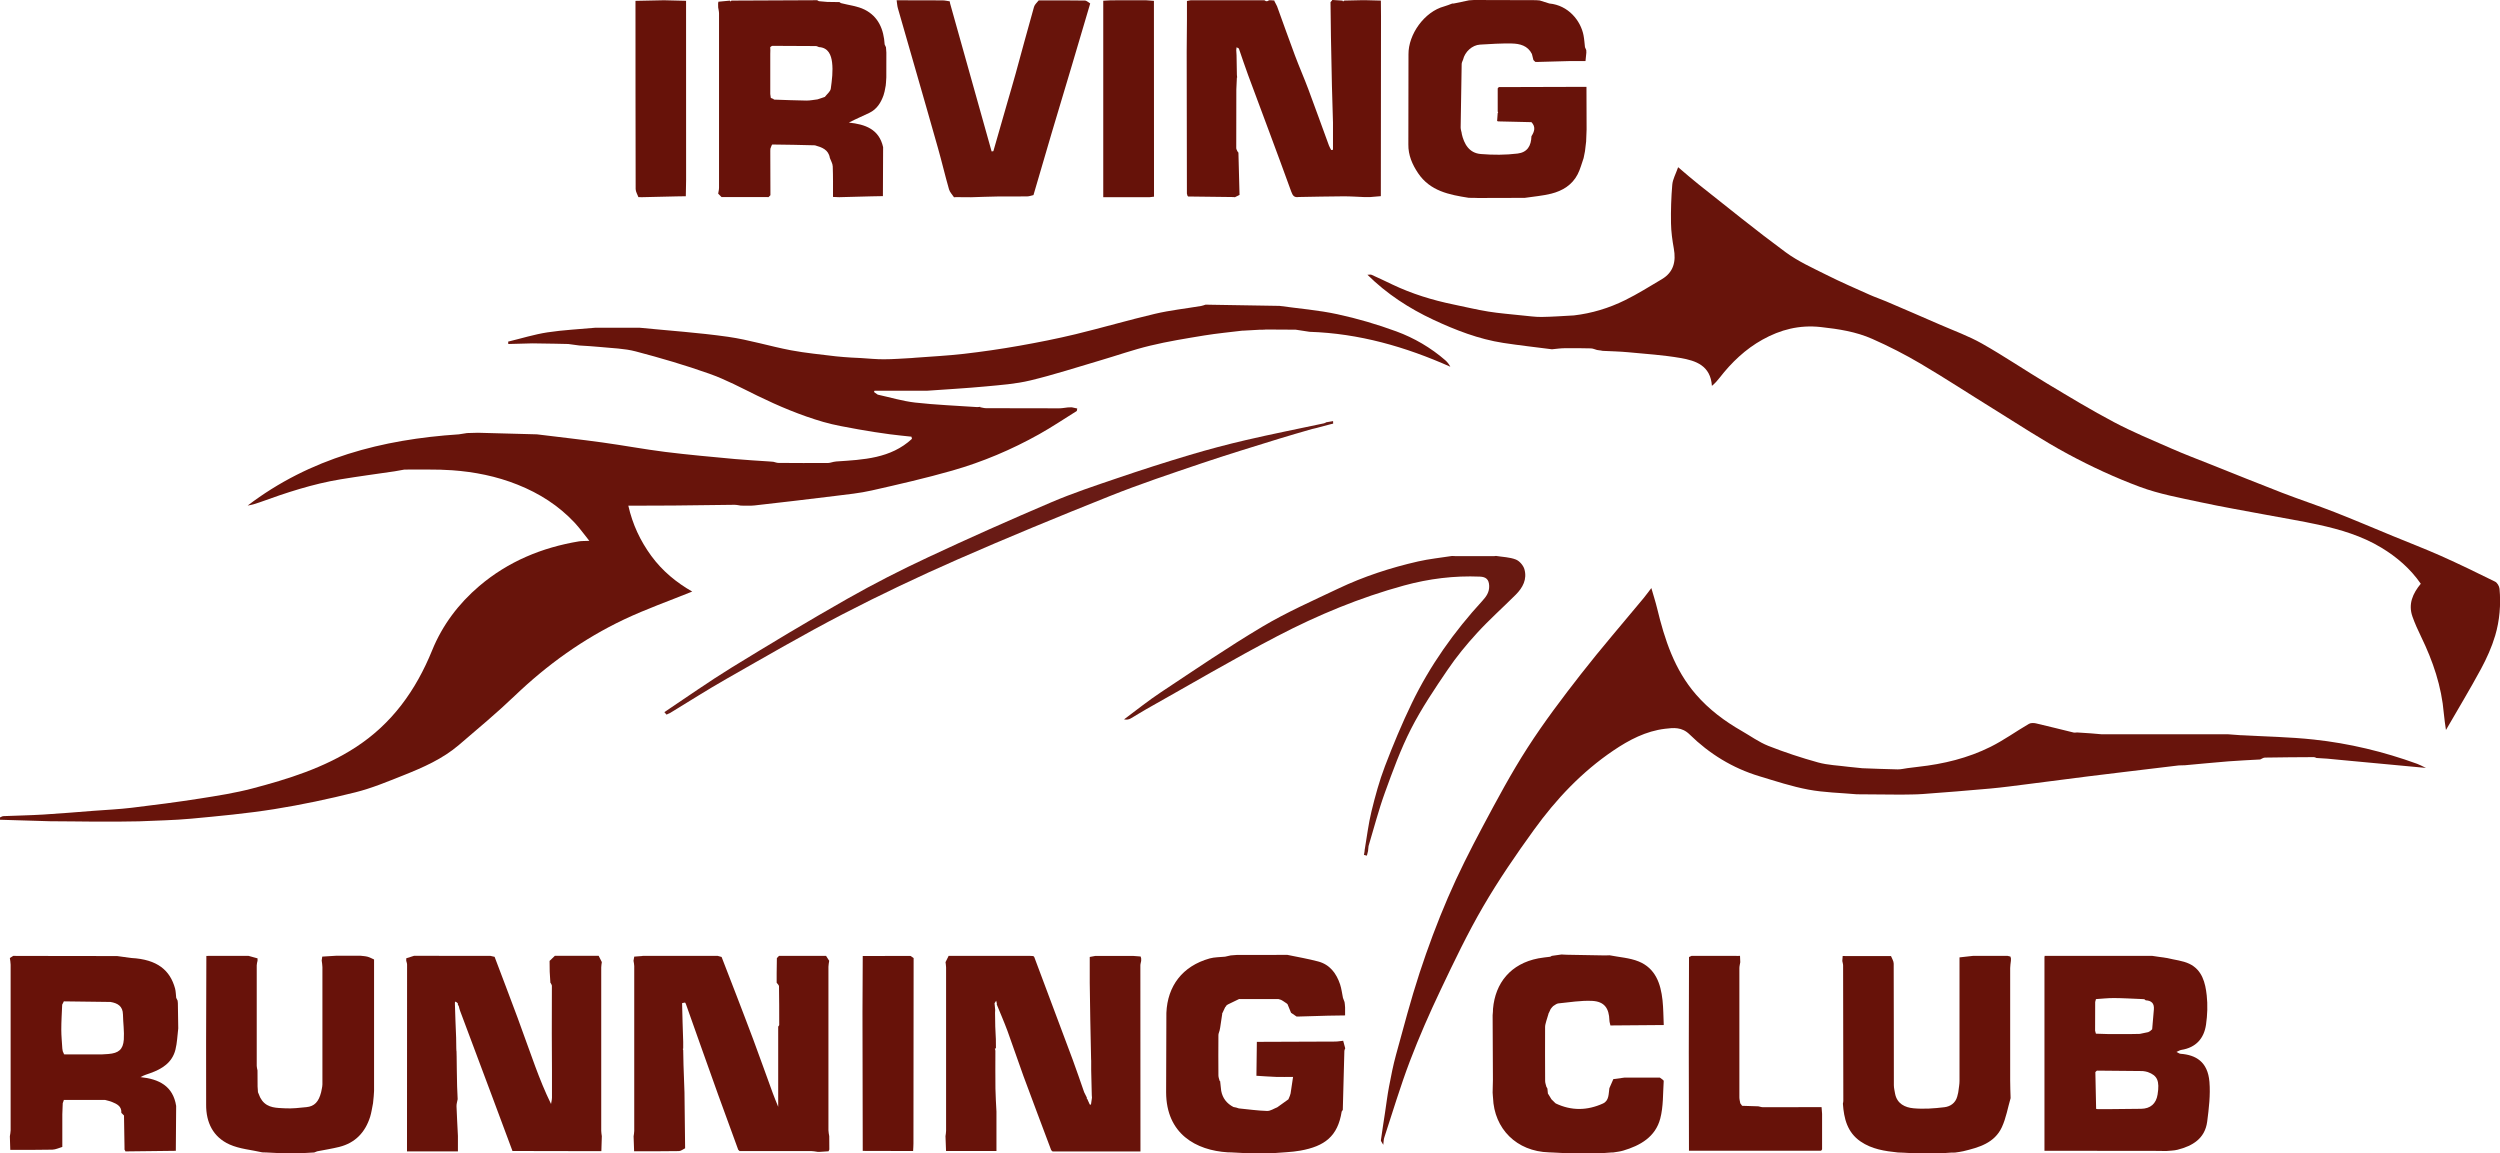<?xml version="1.0" encoding="UTF-8"?>
<svg id="Layer_1" data-name="Layer 1" xmlns="http://www.w3.org/2000/svg" viewBox="0 0 586.13 270.39">
  <defs>
    <style>
      .cls-1 {
        fill: #691b15;
      }

      .cls-2 {
        fill: #68130a;
      }

      .cls-3 {
        fill: #68120a;
      }

      .cls-4 {
        fill: #681209;
      }

      .cls-5 {
        fill: #681911;
      }

      .cls-6 {
        fill: #68140b;
      }

      .cls-7 {
        fill: #68140c;
      }

      .cls-8 {
        fill: #661209;
      }

      .cls-9 {
        fill: #671209;
      }
    </style>
  </defs>
  <g>
    <path class="cls-4" d="m279.25.07c5.73,0,11.46,0,17.18-.01.13.07.26.15.39.22.11,0,.23,0,.34-.01.12-.07.24-.14.36-.2.18,0,.36,0,.55,0,.24.02.49.04.73.05,0,0-.04.08-.04.08.22.42.43.85.65,1.27,1.4,3.85,2.76,7.71,4.2,11.55.99,2.65,2.14,5.25,3.13,7.9,1.64,4.38,3.21,8.79,4.83,13.19.14.37.35.71.53,1.06.14-.02.28-.03.42-.05v-6.37c-.08-2.9-.17-5.8-.25-8.71-.08-3.82-.15-7.63-.23-11.45-.03-2.69-.06-5.38-.1-8.08.09-.1.18-.2.27-.3.08-.05.13-.12.12-.22.81.05,1.61.11,2.42.16.04.07.09.14.13.21.08-.07.17-.14.25-.22,1.46-.03,2.92-.07,4.39-.1.15,0,.3,0,.45,0,1.26.03,2.52.07,3.78.1.01,1.22.03,2.45.03,3.67-.01,14.06-.03,28.12-.04,42.18-.86.07-1.72.15-2.58.22-.39,0-.79,0-1.18,0-1.68-.06-3.36-.19-5.04-.18-3.49.02-6.98.1-10.47.16-.99.15-1.37-.25-1.73-1.25-3.31-9.14-6.74-18.23-10.12-27.34-.76-2.06-1.45-4.15-2.17-6.23-.18-.1-.36-.2-.53-.29-.03.22-.05.43-.08.65.02.41.05.81.07,1.22.03,1.53.05,3.07.08,4.6.02.21.04.41.06.62l-.08.06s.01.1.01.1c-.04.88-.08,1.76-.12,2.64-.01,4.59-.02,9.18-.02,13.76,0,.24.17.49.26.73.08.11.17.22.25.33.09,3.3.18,6.61.26,9.91-.36.18-.72.36-1.09.54-.11-.01-.23-.03-.34-.04-3.54-.04-7.08-.09-10.63-.13-.07-.06-.12-.13-.16-.22-.04-.16-.08-.31-.12-.47-.02-11.07-.04-22.14-.05-33.21,0-2.5.04-5,.06-7.5,0-.11,0-.22,0-.33,0-.64,0-1.28,0-1.92,0-.53,0-1.07,0-1.6,0-.2,0-.39,0-.59.32-.06.64-.12.95-.18Z"/>
    <path class="cls-3" d="m168.38,1.77c0-.3-.01-.6-.02-.91.02-.15.04-.31.07-.46.9-.08,1.79-.17,2.69-.25.04.07.09.14.13.21.08-.07.17-.14.25-.22,6.69-.03,13.39-.06,20.08-.09.14.08.27.15.41.23.66.06,1.32.12,1.98.17.94.01,1.89.03,2.83.04,0,0,0,0,0,0,.12.08.24.16.36.24,1.86.49,3.86.68,5.54,1.52,3.26,1.63,4.5,4.66,4.71,8.17l.31.66c.03.42.06.84.09,1.26,0,1.94,0,3.88-.01,5.82-.03.42-.05.84-.08,1.26-.02.21-.04.43-.06.64-.05.28-.1.56-.16.84-.03.15-.06.3-.09.46,0,0,0,.03,0,.03-.09.31-.17.63-.26.94-.62,1.75-1.57,3.27-3.29,4.11-1.56.76-3.16,1.42-4.84,2.3,3.82.4,7.08,1.52,8.03,5.76-.02,3.83-.03,7.65-.05,11.48-.9.02-1.8.02-2.69.05-2.52.06-5.04.13-7.56.2-.48-.02-.97-.04-1.45-.06,0-2.39.03-4.78-.06-7.16-.02-.66-.43-1.3-.67-1.96-.32-1.99-1.88-2.52-3.5-2.98-3.33-.08-6.66-.17-9.99-.19-.15,0-.3.64-.46.98,0,.18-.01.36-.02.54,0,3.46.02,6.92.03,10.37-.15.15-.3.3-.45.45-.14,0-.29-.01-.43-.02-1.14,0-2.29,0-3.43,0-1.74,0-3.49,0-5.23,0-.29,0-.57,0-.86,0-.35,0-.71,0-1.06,0l-.79-.8c.07-.46.2-.93.2-1.39.01-13.62.01-27.25,0-40.87,0-.46-.13-.93-.2-1.39Zm13.03,21.47l-.03.11c2.56.08,5.12.2,7.68.23.87.01,1.73-.18,2.6-.28.31-.1.61-.2.92-.3.27-.09.54-.18.81-.28.48-.64,1.29-1.24,1.39-1.94.28-2.03.55-4.14.3-6.16-.2-1.63-.82-3.45-3.08-3.58-.24-.08-.49-.24-.73-.24-3.39-.03-6.78-.05-10.18-.05-.17,0-.34.2-.51.31.01.24.02.49.03.73,0,.27-.01.54-.02.82,0,.16,0,.31,0,.47,0,.17,0,.33,0,.5,0,2.82,0,5.65,0,8.47.04.3.09.6.13.91.22.09.45.18.67.27Z"/>
    <path class="cls-2" d="m342.69,31.3c.56,2.48,1.76,4.59,4.49,4.81,2.86.24,5.79.24,8.63-.11,2.27-.28,3.18-1.8,3.24-4.06.71-1.1,1.05-2.2,0-3.3-2.6-.06-5.19-.12-7.79-.18-.07-.06-.14-.08-.23-.05h-.03c.05-.64.09-1.28.14-1.92.04-.03.11-.08.11-.1-.02-.09-.07-.17-.11-.25,0-.2,0-.4,0-.61,0-.12,0-.24,0-.36v-4.45c.08-.1.17-.2.26-.3,6.84-.02,13.67-.04,20.51-.06h.04c0,3.33.02,6.67.03,10-.04.94-.07,1.89-.11,2.83-.09.76-.18,1.52-.27,2.27h0c-.11.54-.21,1.07-.32,1.6-.45,1.27-.78,2.6-1.39,3.79-1.29,2.52-3.57,3.9-6.21,4.56-2.02.5-4.13.67-6.2.98-3.66,0-7.31.02-10.97.03-.19,0-.38-.01-.57-.02-.12,0-.25,0-.37-.01-.2,0-.4,0-.6,0-.22,0-.45-.02-.67-.02-4.53-.71-9-1.57-11.82-5.76-1.37-2.03-2.33-4.23-2.29-6.75,0-7.04.02-14.09.03-21.13-.04-4.69,3.74-9.99,8.37-11.23.64-.17,1.25-.44,1.88-.67.11,0,.21,0,.32,0,.19-.04.37-.07.56-.11,1.02-.21,2.03-.43,3.05-.64.39-.03.78-.05,1.17-.08,4.85.01,9.7.02,14.55.04.29.02.58.04.87.07.75.24,1.51.47,2.26.71,4.46.42,7.35,4.04,8.01,7.46.18.92.23,1.86.34,2.79.1.22.2.45.3.67,0,.21.01.41.02.62-.06.61-.12,1.23-.2,1.95-1.21,0-2.33-.02-3.44,0-2.44.05-4.88.13-7.32.2-.19,0-.39.01-.58.02-.14,0-.29-.01-.43-.02-.15-.14-.29-.29-.44-.43-.12-.47-.23-.95-.35-1.42-.98-1.97-2.83-2.42-4.74-2.46-2.47-.05-4.95.11-7.43.26-1.84.11-3.55,1.69-3.97,3.52-.12.34-.33.69-.33,1.03-.1,4.96-.18,9.92-.24,14.88,0,.47.18.93.27,1.4Z"/>
    <path class="cls-6" d="m227.53,46.23c-.71,0-1.43,0-2.14,0-.14,0-.29,0-.43-.01-.29,0-.57,0-.86,0-.14,0-.28.02-.43.03-.4-.62-.98-1.18-1.17-1.86-.92-3.21-1.68-6.46-2.59-9.67-1.72-6.12-3.49-12.22-5.24-18.33-1.39-4.83-2.79-9.66-4.17-14.5-.15-.53-.17-1.1-.28-1.82.76,0,1.33,0,1.91,0,.15,0,.3,0,.44,0,2.8,0,5.6,0,8.4.02.57,0,1.13.15,1.69.22.04.19.07.37.11.56,3.24,11.55,6.48,23.09,9.72,34.64.14-.02.27-.05.41-.07,1.1-3.83,2.2-7.66,3.3-11.49.64-2.22,1.3-4.43,1.91-6.65,1.44-5.23,2.84-10.47,4.32-15.69.16-.57.72-1.02,1.1-1.52.14,0,.29,0,.43,0,3.46,0,6.93-.02,10.39.04.42,0,.83.44,1.25.68-.06.22-.13.44-.19.66-1.36,4.6-2.71,9.2-4.08,13.79-1.56,5.24-3.14,10.47-4.7,15.71-1.46,4.92-2.89,9.84-4.33,14.77-.5.11-.99.3-1.49.31-2.33.03-4.67,0-7,.02-2.11.03-4.21.12-6.32.18Z"/>
    <path class="cls-8" d="m268.67.06c.62.05,1.25.09,1.87.14,0,15.28.01,30.57.02,45.85v.06c-.33.04-.68.08-1.03.12-.29,0-.58,0-.86,0-3.27,0-6.55,0-10.01,0V.19s0-.02,0-.02c.56-.03,1.11-.06,1.67-.09.81,0,1.63-.01,2.44-.02.27,0,.53,0,.8,0,1.55,0,3.11,0,4.66,0,.15,0,.3,0,.44,0Z"/>
    <path class="cls-9" d="m149.01.2c2.22-.05,4.44-.1,6.66-.14,1.74.04,3.48.09,5.21.13l-.03.03c0,13.98.01,27.96.01,41.95,0,1.28-.05,2.56-.07,3.84-.68.01-1.37.02-2.05.03-2.72.06-5.45.13-8.17.19-.3,0-.59,0-.89-.01-.23-.63-.64-1.26-.65-1.89-.04-14.71-.03-29.42-.04-44.12Z"/>
  </g>
  <g>
    <path class="cls-2" d="m150.64,224.1c5.01,0,10.02,0,15.03,0,.12,0,.25,0,.37,0,.73,0,1.47,0,2.2,0,.31.09.62.17.94.26,1.17,3.02,2.34,6.03,3.5,9.05,1.31,3.43,2.64,6.85,3.92,10.29,1.56,4.2,3.06,8.43,4.6,12.64.37,1.01.79,2.01,1.25,3.15,0-6.36,0-12.58,0-18.8.08-.13.24-.26.24-.39,0-3.02,0-6.05-.05-9.07,0-.28-.36-.55-.55-.83,0-.73,0-1.47,0-2.2.02-1.19.04-2.39.05-3.58.17-.17.34-.35.51-.52.98,0,1.96,0,2.94,0,2.01,0,4.02,0,6.04,0,.68,0,1.36,0,2.04,0,.25.39.5.77.74,1.16-.06.47-.18.93-.18,1.4,0,12.77,0,25.54,0,38.32,0,.47.12.93.19,1.4,0,1.04.01,2.09.02,3.13-.06.13-.12.26-.18.39,0,0-.02.02-.02.02-.66.04-1.32.08-1.99.13-.19,0-.38,0-.56,0-.52-.07-1.03-.19-1.55-.19-5.58-.01-11.16,0-16.74,0,0,0-.01,0-.01,0-.1-.1-.21-.2-.31-.3-1.58-4.32-3.17-8.64-4.73-12.97-1.44-3.99-2.85-7.98-4.27-11.98-1.07-3.01-2.14-6.02-3.2-9.03-.04-.11-.09-.22-.13-.34-.07-.05-.11-.12-.12-.2-.25.06-.71.12-.71.17.06,3.01.16,6.03.26,9.04,0,.53,0,1.05,0,1.58-.04.03-.11.08-.1.1.02.08.07.16.1.24.02,1.17.05,2.33.07,3.5.08,2.15.16,4.3.23,6.45.05,4.36.1,8.73.15,13.09-.49.23-.97.66-1.46.66-3.5.06-7,.04-10.5.04-.04-1.17-.08-2.33-.12-3.5.05-.42.15-.84.15-1.25,0-12.89,0-25.78,0-38.67,0-.41-.11-.82-.17-1.24.06-.32.11-.65.17-.97.65-.05,1.29-.1,1.94-.15Z"/>
    <path class="cls-2" d="m107.03,246.44c0,.42.02.85.03,1.27.01,1.09.03,2.18.04,3.27.02,1.24.05,2.48.07,3.72.04,1,.09,2,.13,3-.1.56-.29,1.12-.27,1.67.08,2.31.22,4.62.33,6.93v3.64h-11.94v-.04c0-14.58.02-29.16.02-43.74,0-.3-.13-.61-.2-.91,0-.19,0-.38.01-.58.61-.19,1.21-.39,1.82-.58.21,0,.41,0,.62,0,.12,0,.24,0,.35,0,5.66,0,11.31.01,16.97.02.32.07.64.15.95.22,1.8,4.75,3.61,9.5,5.38,14.26,1.41,3.79,2.72,7.61,4.13,11.39,1.1,2.96,2.27,5.89,3.72,8.85.08-.5.22-1,.22-1.5.02-2.13,0-4.26,0-6.39-.01-2.87-.03-5.74-.04-8.61.01-3.73.03-7.47.02-11.2,0-.23-.2-.46-.31-.7l-.04.02c-.05-.88-.11-1.75-.16-2.63-.01-.84-.02-1.69-.03-2.53.41-.4.83-.8,1.24-1.2,3.3,0,6.6,0,9.9,0,.12,0,.25,0,.37,0,.25.49.49.98.74,1.47-.05.42-.14.84-.14,1.26,0,12.77,0,25.53,0,38.3,0,.42.09.84.14,1.26-.04,1.17-.08,2.34-.11,3.51-6.95-.01-13.89-.03-20.84-.04-1.67-4.48-3.33-8.96-5.01-13.44-2.42-6.48-4.86-12.96-7.28-19.44-.13-.34-.2-.7-.29-1.05-.07-.13-.15-.26-.22-.39,0-.11-.01-.22-.02-.32-.59-.5-.69-.5-.68.05.06,2.67.19,5.34.29,8.02.01.85.03,1.7.04,2.54.01.21.02.41.03.62Z"/>
    <path class="cls-2" d="m233.32,236.82c-.01.22-.02.43-.03.65.02,1.07.04,2.14.05,3.21.04.85.08,1.69.12,2.54,0,.13.02.25.02.38l.02,2.25-.07-.08-.1.04s-.11.07-.1.09c.03.08.07.15.11.22.01.1.02.2.03.3,0,2.93-.03,5.86.01,8.79.02,1.8.16,3.6.24,5.4v9.25h-11.82c-.04-1.16-.08-2.32-.13-3.48.05-.42.14-.84.14-1.26,0-12.76,0-25.53,0-38.29,0-.42-.09-.84-.13-1.26.24-.49.48-.98.73-1.47.12,0,.25,0,.37,0,5.75,0,11.51,0,17.26,0,.12,0,.25,0,.37,0,.2,0,.39,0,.59,0,.12,0,.25,0,.37,0,.3.02.59.03.89.05.07.07.15.15.22.22,3,8.02,6.02,16.03,9.01,24.06.94,2.53,1.79,5.09,2.69,7.64.21.43.42.85.64,1.28,0,0,0,.01,0,.01-.02.05-.06.11-.04.14.04.08.11.15.17.23.05.11.1.22.14.33l.4.88c.09.04.19.05.29.03.08-.54.15-1.08.23-1.62-.01-.19-.03-.37-.04-.56-.05-1.96-.09-3.92-.14-5.87,0-.73,0-1.47,0-2.2,0-.12-.01-.24-.02-.35-.06-3.09-.13-6.18-.19-9.26-.04-2.9-.09-5.8-.13-8.69,0-2.02,0-4.04,0-6.06.43-.08.86-.16,1.29-.24.41,0,.83,0,1.24,0,.12,0,.25,0,.37,0,2.12,0,4.24,0,6.36,0,.12,0,.25,0,.37,0,.2,0,.4,0,.6,0,.56.04,1.12.08,1.68.13,0,0,.03.03.03.03.04.14.08.29.12.43,0,.19,0,.38,0,.57-.06.36-.19.72-.19,1.08,0,14.52.01,29.05.02,43.57,0,0,0,.03,0,.03-6.86,0-13.72,0-20.59,0,0,0-.04-.02-.04-.02-.1-.1-.2-.19-.3-.29-2.17-5.8-4.37-11.58-6.51-17.39-1.28-3.49-2.44-7.02-3.72-10.51-.78-2.11-1.68-4.17-2.53-6.25.02-.08.03-.17.02-.25-.05-.21-.11-.42-.16-.63-.13.2-.25.39-.38.59.05.55.1,1.09.16,1.64Z"/>
    <path class="cls-2" d="m508.16,224.63c1.72.43,3.57.59,5.13,1.33,3.01,1.44,3.76,4.45,4.08,7.4.25,2.25.16,4.6-.16,6.85-.47,3.26-2.37,5.4-5.78,5.94-.34.05-.66.27-1.15.48.41.19.67.41.94.43,3.57.26,6.4,1.84,6.79,6.6.25,3.07-.13,6.23-.53,9.31-.52,3.96-3.42,5.7-6.96,6.59-.87.22-1.79.21-2.69.3-.64-.01-1.28-.03-1.91-.03-8.86-.01-17.73-.02-26.59-.03,0-15.15,0-30.29,0-45.44.05-.08.06-.16.03-.25,8.42,0,16.85,0,25.27,0,1.19.17,2.38.35,3.56.52Zm-16.76,9.61c-.06.23-.12.45-.18.68,0,2.25-.01,4.49-.02,6.74l.19.69,2.9.09c1.75,0,3.49,0,5.24,0,.72-.01,1.43-.03,2.15-.04.66-.14,1.31-.27,1.97-.41.15-.08.29-.16.44-.24.16-.14.32-.29.49-.43.13-1.55.26-3.11.4-4.66.12-1.39-.55-2.07-1.91-2.13-.11-.09-.23-.17-.34-.26-.21-.01-.43-.03-.64-.04-2.15-.08-4.29-.22-6.44-.23-1.4-.01-2.79.15-4.19.24l-.05.03Zm.06,25.74c.11.02.23.04.34.06h1.25c.43,0,.87,0,1.3,0,2.55-.03,5.1-.05,7.65-.08,2.17-.03,3.51-1.2,3.85-3.34.51-3.21-.04-4.46-2.31-5.28-.19-.05-.37-.09-.56-.14-.2-.03-.4-.06-.61-.09-3.56-.04-7.13-.08-10.69-.1-.14,0-.28.23-.42.35.06,2.88.12,5.76.18,8.64Z"/>
    <path class="cls-4" d="m28.45,260.9c.09-1.54-1.04-2.07-2.18-2.54-.52-.22-1.09-.32-1.64-.48-3.23,0-6.46,0-9.68,0,0,0,0,.09,0,.09-.08.23-.16.45-.24.68l-.1,2.59c0,1.7,0,3.4,0,5.1,0,.85,0,1.7,0,2.56-.78.22-1.55.62-2.33.64-3.29.08-6.58.04-9.87.05-.03-1.06-.06-2.13-.1-3.19.06-.46.18-.93.18-1.39.01-12.95.01-25.89,0-38.84,0-.52-.12-1.05-.18-1.57.26-.16.52-.33.79-.49.87,0,1.74,0,2.61.01,7.26,0,14.51.02,21.76.03,1.1.15,2.19.3,3.29.45,6.2.33,9.12,2.93,10.28,7.14.19.7.18,1.47.27,2.2.11.22.22.44.33.66.02.2.04.39.06.59.03,1.97.06,3.94.09,5.91-.21,1.67-.25,3.38-.66,5-.76,3.02-3.11,4.51-5.87,5.49-.74.26-1.49.48-2.33.94,4.33.45,7.63,2.07,8.37,6.76-.03,3.51-.05,7.02-.08,10.52-3.95.05-7.9.09-11.85.14,0,0,.03-.06.03-.06-.07-.12-.14-.24-.21-.36v-.6c-.04-2.47-.08-4.94-.12-7.4-.21-.2-.41-.41-.62-.61Zm-13.49-13.72c.12,0,.24.02.36.02.42,0,.83,0,1.25,0h.99c1.06,0,2.12,0,3.18,0,.65,0,1.3,0,1.95,0,.31,0,.62,0,.93,0,.12,0,.24,0,.36,0,.48-.03.96-.06,1.44-.09,2.37-.19,3.45-1.04,3.61-3.39.13-1.94-.17-3.9-.2-5.86-.03-1.97-1.25-2.67-2.93-2.95-3.65-.05-7.3-.09-10.95-.14,0,0-.02.09-.02.09-.12.23-.23.45-.35.68-.08,1.96-.21,3.91-.21,5.87,0,1.47.16,2.94.24,4.41.03.21.07.42.1.64.09.21.18.43.28.64l-.02.09Z"/>
    <path class="cls-2" d="m301.41,235.1c-.11-.08-.22-.16-.33-.24-.14-.09-.27-.17-.41-.26h0c-.11-.06-.22-.12-.32-.18l-.59-.18c-3.03,0-6.06,0-9.08-.01l-.13-.02-.12.05c-.87.42-1.74.84-2.6,1.26-.09.07-.18.15-.26.22,0,0-.11,0-.11,0l.04.1c-.09.11-.18.22-.27.33-.2.43-.41.86-.61,1.3-.08.07-.1.15-.07.25-.16,1.09-.32,2.19-.49,3.28-.04.21-.09.42-.13.63-.09.34-.26.68-.27,1.03-.02,3.17-.03,6.33,0,9.5,0,.44.2.89.31,1.33l.09-.04.25,2.29c.33,1.74,1.31,2.99,2.87,3.8.21.04.43.09.64.13.21.07.42.14.63.2,2.21.22,4.42.53,6.63.6.79.02,1.59-.56,2.38-.86.87-.62,1.74-1.25,2.61-1.87.11-.26.22-.53.33-.79.06-.19.12-.39.18-.58.18-1.22.36-2.43.58-3.88-1.51,0-2.71.03-3.91,0-1.56-.06-3.12-.17-4.68-.27.03-2.65.07-5.3.1-7.95,6.12-.02,12.24-.04,18.36-.07.63,0,1.25-.13,1.88-.19.16.59.32,1.18.48,1.77-.07.19-.19.39-.2.59-.13,4.62-.25,9.24-.37,13.86h0c-.09.13-.17.25-.26.38-.92,5.83-4,8.13-9.7,9.16-2.07.37-4.21.4-6.32.59-2.29,0-4.59-.01-6.88-.02-1.04-.05-2.09-.11-3.13-.16-.21,0-.43,0-.64-.01-7.5-.45-14.46-4.34-14.49-14.07.02-6.21.04-12.42.06-18.63.26-6.27,3.73-10.96,10.15-12.76,1.15-.32,2.4-.28,3.61-.41.44-.1.88-.2,1.33-.3.49-.04.97-.08,1.46-.11,3.95,0,7.89,0,11.84-.01,2.4.5,4.82.91,7.19,1.54,2.74.72,4.27,2.78,5.14,5.35.34,1.02.46,2.12.68,3.18.12.33.25.65.37.98.02.17.05.34.07.51.02.26.04.52.06.77,0,.62,0,1.24,0,1.86-1.33.02-2.66.03-3.99.06-2.27.06-4.55.14-6.82.2-.19,0-.38,0-.57,0-.43-.29-.86-.59-1.29-.88-.28-.67-.55-1.35-.83-2.02-.13-.11-.26-.22-.4-.33Z"/>
    <path class="cls-3" d="m87.7,224.99c0,10.25,0,20.5,0,30.75,0,.12-.01.24-.02.35-.02.31-.04.62-.06.93-.05.54-.11,1.08-.16,1.62-.22,1.07-.36,2.17-.68,3.2-1.15,3.63-3.48,6.12-7.25,7.06-1.7.42-3.44.69-5.17,1.03-.23.09-.46.18-.69.27-.82.05-1.65.09-2.47.14-1.99,0-3.98,0-5.97,0-.93-.05-1.86-.1-2.79-.14-.32,0-.64-.02-.96-.03-2.57-.59-5.31-.79-7.67-1.85-3.85-1.74-5.52-5.15-5.48-9.37,0-4.79-.02-9.58-.01-14.37.01-6.82.04-13.64.06-20.46.4,0,.8-.01,1.2-.02.12,0,.25,0,.37,0,2.77,0,5.53,0,8.3,0,.71.2,1.42.39,2.13.59,0,.19,0,.37,0,.56-.07.36-.19.71-.19,1.07-.01,7.86-.01,15.72,0,23.58,0,.36.12.72.18,1.07,0,1.26.01,2.52.02,3.77.03.44.06.89.09,1.33.14.33.28.66.41.99.04.1.09.2.13.29.14.22.28.45.42.67,1.39,1.82,3.48,1.72,5.42,1.83,1.66.09,3.34-.11,5.01-.28,1.86-.19,2.85-1.26,3.42-3.5.1-.61.29-1.22.3-1.84.02-9.16.01-18.31,0-27.47,0-.52-.11-1.04-.17-1.57.04-.3.09-.61.13-.91,1.08-.07,2.16-.14,3.24-.2,1.59,0,3.19,0,4.78,0,.12,0,.24,0,.36,0,.2,0,.41,0,.61,0,.56.07,1.14.09,1.68.24.51.14.98.42,1.47.63Z"/>
    <path class="cls-9" d="m459.11,256.1c.02-.11.03-.21.05-.32.09-.78.25-1.56.25-2.34.02-9.06,0-18.13,0-27.19,0-.62,0-1.23,0-1.79,1.24-.14,2.24-.25,3.23-.36,2.01,0,4.02,0,6.04,0,.66,0,1.32,0,1.98,0,.23.06.46.11.69.17.04.15.08.3.12.44,0,.18,0,.36-.01.54-.06.57-.17,1.15-.17,1.72-.01,8.78-.01,17.56,0,26.35,0,1.38.06,2.76.1,4.14-.66,2.27-1.06,4.66-2.04,6.79-1.73,3.75-5.39,4.77-9.04,5.65-.61.15-1.24.21-1.86.31-.11,0-.23.01-.34.02-.11,0-.22,0-.33,0-.09,0-.18,0-.28,0-.84.06-1.67.11-2.51.17-1.88,0-3.76.01-5.64.02-1.03-.06-2.07-.11-3.1-.17-.43-.02-.86-.03-1.29-.05-3.08-.32-6.11-.77-8.75-2.58-3.13-2.15-3.9-5.39-4.14-8.87.04-.21.1-.42.1-.62-.01-10.59-.02-21.17-.05-31.76,0-.36-.13-.71-.19-1.07.03-.39.06-.78.09-1.17.24,0,.49.01.73.02.13,0,.25,0,.38,0,3.41,0,6.81,0,10.22,0,.22.59.63,1.18.63,1.77.04,9.51.02,19.01.04,28.52,0,.67.19,1.34.29,2,.47,2.35,2.34,3.22,4.31,3.4,2.39.22,4.85.04,7.25-.25,1.35-.16,2.58-.95,3-2.48.08-.32.16-.65.24-.97Z"/>
    <path class="cls-2" d="m377.32,223.96c2.3.46,4.75.59,6.88,1.46,3.92,1.6,5.16,5.18,5.58,9.07.21,1.93.2,3.88.29,5.83-4.17.03-8.33.07-12.5.1-.08-.39-.23-.78-.24-1.18-.08-2.87-1.19-4.43-4.03-4.58-2.64-.13-5.31.33-7.96.59-.42.04-.8.41-1.2.63-.09.1-.19.2-.28.3-.1.13-.21.26-.31.39-.13.29-.26.59-.4.88-.07.03-.1.08-.08.16-.18.59-.36,1.18-.54,1.77-.1.45-.28.91-.28,1.36-.02,4.23-.01,8.47.01,12.7,0,.45.19.9.29,1.35.08.14.16.28.24.42.04.39.08.79.12,1.18.08.12.16.23.23.35,0,0,0,0,0,0,.2.33.4.66.6.99l.07-.07s-.07.07-.07.07c.22.22.44.43.66.65,0,0-.01,0-.01,0,.12.11.24.21.35.32,3.69,1.76,7.4,1.69,11.07.02,1.47-.67,1.31-2.26,1.51-3.59.29-.67.58-1.33.93-2.13.72-.1,1.64-.22,2.57-.35.31,0,.62,0,.94,0,.33,0,.66,0,.99,0,.85,0,1.69,0,2.54,0,1.29,0,2.58,0,3.87,0,.31.27.91.56.9.8-.19,2.94-.07,5.98-.81,8.8-1.13,4.3-4.68,6.33-8.72,7.52-.74.22-1.53.29-2.3.42-.1,0-.2,0-.29,0-.82.06-1.65.12-2.47.18-2.73,0-5.47,0-8.2,0-1.04-.05-2.09-.11-3.13-.16-.32-.01-.65-.03-.97-.04-7.61-.22-12.86-5.52-13.13-12.82,0-.11-.02-.22-.03-.33-.02-.29-.04-.58-.06-.87.02-1,.07-2.01.07-3.01-.01-5.03-.04-10.07-.07-15.1.02-.29.05-.59.07-.88,0-.21.01-.43.02-.64.53-6.08,4.16-10.58,10.61-11.83.92-.18,1.87-.26,2.8-.38.13-.07.26-.14.38-.21.76-.11,1.52-.22,2.27-.32.4.02.81.04,1.21.06,3.01.05,6.02.11,9.03.16.31-.01.62-.02.94-.03Z"/>
    <path class="cls-9" d="m407.16,224.13c.26,0,.53-.02.79-.03.02.5.04.99.06,1.49-.07.46-.21.93-.21,1.39-.01,10.1-.02,20.19,0,30.29,0,.46.13.93.21,1.39.14.2.29.4.43.6,1.27.04,2.54.08,3.82.12.35.07.71.21,1.06.21,4.58,0,9.17,0,13.75-.02.04.53.08,1.05.12,1.58,0,.14,0,.28,0,.42v7.91c-.07.11-.16.22-.24.32-10.32,0-20.65,0-30.97,0-.01-7.73-.04-15.46-.04-23.19,0-7.41.03-14.82.05-22.23.2-.09.39-.18.59-.27,3.41,0,6.82,0,10.23,0,.12,0,.24,0,.36,0Z"/>
    <path class="cls-9" d="m213.48,224.12c.24.17.48.33.72.5,0,.13,0,.25,0,.38-.01,14.37-.02,28.74-.04,43.11,0,.58-.05,1.17-.08,1.75-3.94-.01-7.87-.02-11.81-.03-.02-10.81-.05-21.62-.06-32.43,0-4.42.04-8.84.06-13.26,3.3,0,6.6-.01,9.9-.02.43,0,.87,0,1.3.01Z"/>
  </g>
  <g>
    <path class="cls-6" d="m291.37,77.51c-3.01.37-6.04.65-9.04,1.14-4.24.7-8.5,1.38-12.67,2.39-3.97.95-7.85,2.33-11.78,3.48-5.44,1.6-10.84,3.36-16.34,4.68-3.41.82-6.96,1.07-10.47,1.4-4.58.43-9.17.68-13.75,1.01h-12.29c-.04.1-.09.2-.13.3l.88.61c2.92.64,5.82,1.52,8.77,1.86,4.81.54,9.66.73,14.5,1.06.26.02.53-.04.79-.07,0,0-.04.1-.04.1.46.08.92.23,1.38.23,5.71.02,11.43.03,17.14.03.68,0,1.35-.14,2.03-.21l.92-.03c.43.09.86.19,1.29.28-.03.19-.07.39-.1.58-2.94,1.83-5.82,3.77-8.84,5.46-6.45,3.61-13.26,6.49-20.36,8.52-6.23,1.78-12.57,3.23-18.89,4.66-2.8.64-5.69.92-8.56,1.28-6.3.78-12.6,1.52-18.91,2.23-1.06.12-2.13.03-3.2.04-.52-.07-1.05-.2-1.57-.19-4.74.04-9.48.12-14.21.17-2.66.03-5.32.02-7.97.03-.8,0-1.59,0-2.64,0,.99,4.39,2.8,8.24,5.38,11.77,2.6,3.56,5.92,6.27,9.6,8.37-5.35,2.17-10.8,4.09-16,6.55-9.51,4.51-17.97,10.58-25.6,17.88-4.19,4.01-8.66,7.74-13.08,11.52-3.83,3.28-8.4,5.29-13.03,7.13-3.7,1.47-7.42,3.03-11.27,3.99-6.27,1.57-12.62,2.92-19,3.94-6.46,1.03-13,1.63-19.51,2.24-4.06.38-8.15.43-12.22.62-1.71.02-3.43.04-5.14.07-1.6,0-3.2,0-4.8,0-.1,0-.21,0-.31,0-1.72-.02-3.43-.04-5.15-.05-1.81-.01-3.62-.02-5.44-.04-3.92-.12-7.85-.23-11.77-.35,0-.18,0-.35,0-.53.28-.11.55-.31.83-.32,3.13-.13,6.26-.18,9.38-.37,3.9-.23,7.78-.57,11.68-.87,3.01-.23,6.02-.36,9.01-.72,5.33-.64,10.67-1.33,15.97-2.16,4.13-.65,8.29-1.3,12.32-2.36,8.43-2.22,16.73-4.81,24.15-9.61,8.6-5.57,14.19-13.39,18.02-22.81,2.37-5.83,6.16-10.9,11.03-15.04,6.78-5.76,14.68-9.03,23.38-10.48.62-.1,1.27-.07,2.43-.12-1.29-1.6-2.28-3.01-3.44-4.25-3.76-4.01-8.25-6.88-13.4-8.93-4.96-1.98-10.08-2.99-15.33-3.37-3.71-.27-7.45-.12-11.17-.16-.77.14-1.55.28-2.32.41-4.21.62-8.43,1.18-12.63,1.87-6.55,1.08-12.83,3.15-19.06,5.42-.89.33-1.81.59-2.76.74,14.64-11.15,31.55-15.52,49.52-16.7.64-.1,1.29-.2,1.93-.3.85-.02,1.7-.04,2.55-.07l13.82.37c5.11.63,10.22,1.2,15.32,1.9,4.93.68,9.82,1.6,14.76,2.22,5.44.68,10.9,1.16,16.36,1.67,2.68.25,5.37.38,8.06.57.32.03.63.05.95.08.4.09.8.26,1.2.26,3.86.03,7.72.04,11.57.02.45,0,.91-.18,1.36-.27.2-.03.41-.06.61-.09,6.35-.42,12.75-.68,17.74-5.3-.04-.17-.07-.34-.11-.51-1.7-.19-3.41-.34-5.1-.57-2.44-.34-4.89-.69-7.31-1.14-2.77-.51-5.57-.97-8.27-1.75-5.34-1.55-10.46-3.71-15.46-6.15-3.7-1.81-7.37-3.78-11.24-5.15-5.66-2.01-11.45-3.7-17.26-5.23-2.69-.71-5.55-.75-8.35-1.04-1.63-.17-3.26-.24-4.89-.35-.86-.12-1.72-.23-2.59-.35-1.05-.02-2.1-.05-3.16-.07-1.75-.03-3.49-.05-5.24-.08-1.89.05-3.78.1-5.66.15-.01-.19-.02-.37-.03-.56,3.07-.74,6.1-1.69,9.2-2.17,3.73-.57,7.52-.74,11.29-1.09,3.43,0,6.85,0,10.28,0,6.93.69,13.89,1.15,20.78,2.13,4.96.71,9.8,2.22,14.74,3.16,3.49.66,7.04.98,10.57,1.42,1.19.15,2.4.19,3.6.29.74.04,1.49.07,2.23.11,1.79.11,3.59.3,5.38.29,2.17,0,4.33-.18,6.5-.29.32-.03.64-.06.96-.08,3.78-.29,7.58-.47,11.35-.91,4.33-.5,8.66-1.13,12.96-1.89,4.41-.78,8.81-1.65,13.16-2.7,6.24-1.51,12.4-3.32,18.65-4.79,3.56-.84,7.22-1.23,10.83-1.84.35-.06.69-.2,1.04-.31.53.01,1.06.03,1.58.03,5.25.09,10.5.18,15.74.26,4.53.63,9.13.99,13.59,1.96,4.68,1.01,9.31,2.37,13.8,4.02,4.19,1.54,8.09,3.82,11.5,6.78.47.41.86.93,1.17,1.51-10.56-4.7-21.43-7.82-33-8.19-1.09-.17-2.18-.34-3.27-.5-2.33-.01-4.67-.03-7-.04-.12.01-.25.03-.37.04-.41,0-.82.01-1.22.02-1.3.07-2.59.15-3.89.22Z"/>
    <path class="cls-6" d="m375.06,82.15c-.22-.03-.44-.07-.65-.1-.48-.13-.96-.36-1.44-.37-2.06-.05-4.13-.07-6.19-.04-.98.01-1.95.16-2.92.25-3.8-.49-7.61-.91-11.4-1.49-5.78-.89-11.23-3.01-16.46-5.46-5.61-2.63-10.84-6.01-15.4-10.52.38,0,.74-.1,1,.02,1.63.73,3.24,1.5,4.85,2.27,4.58,2.18,9.38,3.66,14.34,4.68,2.72.56,5.43,1.22,8.16,1.66,2.6.42,5.24.61,7.86.9,1.53.13,3.06.38,4.59.36,2.53-.03,5.07-.23,7.6-.36,4.21-.49,8.22-1.71,11.99-3.57,2.97-1.46,5.78-3.23,8.63-4.92,2.78-1.65,3.35-4.17,2.81-7.18-.35-1.96-.63-3.96-.66-5.94-.05-3.02.04-6.05.3-9.06.11-1.25.8-2.46,1.37-4.08,1.85,1.56,3.36,2.9,4.95,4.15,6.71,5.29,13.34,10.7,20.22,15.76,2.94,2.17,6.37,3.71,9.66,5.36,3.32,1.67,6.75,3.15,10.14,4.67,1.23.55,2.53.98,3.77,1.51,4.2,1.8,8.4,3.6,12.58,5.43,3.32,1.45,6.76,2.69,9.9,4.46,5.22,2.95,10.19,6.33,15.34,9.41,5.17,3.1,10.33,6.23,15.66,9.04,4.34,2.29,8.89,4.18,13.39,6.15,3.07,1.35,6.22,2.54,9.34,3.78,5.54,2.21,11.08,4.46,16.65,6.61,4.09,1.58,8.26,2.95,12.34,4.55,4.57,1.79,9.08,3.72,13.62,5.59,3.76,1.55,7.56,3.01,11.28,4.66,4.28,1.91,8.5,3.96,12.7,6.04.51.25.98,1.07,1.04,1.67.34,3.71.03,7.43-1.02,10.98-.8,2.7-1.99,5.33-3.33,7.82-2.61,4.83-5.46,9.54-8.21,14.31-.16-1.21-.39-2.54-.5-3.87-.53-6.37-2.55-12.28-5.32-17.99-.76-1.56-1.48-3.14-2.05-4.77-1-2.89.06-5.35,1.97-7.66-2.46-3.54-5.61-6.26-9.25-8.46-4.57-2.76-9.6-4.25-14.75-5.38-4-.87-8.05-1.53-12.08-2.29-5.21-.98-10.43-1.87-15.61-2.99-4.76-1.03-9.62-1.9-14.16-3.59-5.78-2.15-11.44-4.77-16.88-7.7-5.98-3.22-11.67-7-17.45-10.57-5.69-3.52-11.29-7.19-17.05-10.59-3.66-2.16-7.47-4.11-11.36-5.83-3.8-1.69-7.88-2.32-12.06-2.78-5.05-.56-9.5.61-13.71,2.96-3.95,2.2-7.23,5.31-10.02,8.91-.52.67-1.09,1.32-1.82,1.92-.32-4.77-3.78-5.91-7.33-6.53-4.03-.7-8.14-.96-12.22-1.35-2.01-.19-4.03-.23-6.04-.33-.22-.04-.45-.08-.67-.12Z"/>
    <path class="cls-7" d="m525.49,172.37c5.67.32,11.36.41,16.99,1.02,8.29.89,16.38,2.84,24.23,5.69.58.21,1.13.52,2.06.96-7.11-.66-13.82-1.29-20.53-1.92-.86-.08-1.72-.17-2.59-.25-.85-.05-1.7-.11-2.55-.16-.19-.07-.39-.2-.58-.2-3.84.02-7.67.04-11.51.11-.37,0-.74.29-1.1.44-2.49.14-4.98.25-7.46.44-3.42.27-6.83.62-10.25.92-.48.04-.96-.02-1.44.04-4.11.48-8.22.98-12.33,1.48-2.93.35-5.85.7-8.78,1.07-4.8.61-9.6,1.24-14.41,1.85-2.88.36-5.76.76-8.66,1.02-5.26.48-10.53.89-15.79,1.28-1.7.13-3.41.1-5.12.14-3.45-.03-6.91-.05-10.36-.08-3.79-.34-7.63-.4-11.35-1.1-3.89-.73-7.69-1.99-11.5-3.14-6.25-1.89-11.71-5.25-16.33-9.79-1.82-1.79-3.78-1.57-5.75-1.33-4.49.54-8.42,2.6-12.13,5.11-7.4,5-13.43,11.41-18.61,18.58-4.21,5.82-8.29,11.77-11.9,17.97-3.67,6.3-6.83,12.92-9.96,19.51-2.61,5.48-5.06,11.06-7.22,16.73-2.25,5.92-4.06,12-6.04,18.02-.12.36-.1.77-.21,1.62-.33-.61-.58-.85-.56-1.05.3-2.17.64-4.33.97-6.49.31-2.03.55-4.08.94-6.1.48-2.52.97-5.04,1.65-7.51,1.76-6.4,3.44-12.83,5.5-19.12,1.96-5.98,4.17-11.91,6.66-17.69,2.44-5.67,5.24-11.19,8.14-16.64,3.34-6.26,6.69-12.54,10.53-18.5,3.85-5.98,8.16-11.68,12.54-17.29,4.72-6.05,9.76-11.85,14.65-17.76.57-.69,1.09-1.42,1.83-2.38.49,1.72.98,3.21,1.35,4.74,1.77,7.31,4.05,14.39,9.12,20.22,3.04,3.5,6.68,6.23,10.68,8.52,2.08,1.19,4.07,2.64,6.28,3.52,3.8,1.5,7.71,2.79,11.65,3.88,2.31.64,4.77.71,7.16,1.03,1.07.11,2.15.22,3.22.33,2.77.1,5.53.22,8.3.27.76.01,1.53-.19,2.29-.29.86-.11,1.71-.21,2.57-.32,5.88-.65,11.59-2.03,16.89-4.67,3.12-1.55,5.97-3.62,8.99-5.38.44-.26,1.14-.25,1.67-.13,2.95.68,5.89,1.44,8.84,2.15.25.06.53-.01.8-.02,1.07.07,2.14.14,3.21.21.85.07,1.71.15,2.56.22.22,0,.43,0,.65,0,3.85,0,7.69,0,11.54,0,.43,0,.85,0,1.28-.01,5.34,0,10.69,0,16.03,0,1.08.08,2.16.16,3.23.24Z"/>
    <path class="cls-5" d="m319.97,199.14c.51-2.98.86-6,1.58-8.93.87-3.56,1.84-7.13,3.15-10.56,1.91-5.01,3.98-9.98,6.31-14.8,4.27-8.83,9.91-16.77,16.54-23.99.92-1.01,1.65-2.03,1.59-3.53-.06-1.48-.74-2.08-2.17-2.14-6.04-.25-11.93.48-17.79,2.08-10.35,2.83-20.2,6.92-29.66,11.85-10.4,5.42-20.51,11.39-30.74,17.13-1.24.69-2.43,1.48-3.66,2.18-.43.25-.93.37-1.59.23,2.87-2.13,5.66-4.38,8.64-6.35,7.88-5.22,15.7-10.57,23.82-15.4,5.67-3.37,11.77-6.06,17.74-8.9,5.99-2.85,12.29-4.91,18.75-6.38,2.61-.6,5.3-.86,7.95-1.28l.68.03c3.09,0,6.17,0,9.26,0,.12-.01.24-.03.36-.04,1.56.25,3.2.28,4.63.83.87.33,1.78,1.38,2.04,2.29.67,2.34-.38,4.32-2.02,5.96-3.01,3.01-6.21,5.85-9.08,8.99-2.5,2.72-4.86,5.61-6.93,8.66-3.05,4.49-6.1,9.02-8.56,13.84-2.43,4.77-4.28,9.86-6.11,14.91-1.49,4.1-2.57,8.35-3.84,12.54-.04.39-.08.78-.12,1.17-.09.36-.18.72-.27,1.08-.23-.06-.46-.11-.69-.17.05-.27.1-.54.14-.81.01-.16.03-.33.04-.49Z"/>
    <path class="cls-1" d="m307.74,100.55c-2.66.78-5.34,1.52-7.99,2.35-6.04,1.88-12.09,3.71-18.08,5.74-7.2,2.44-14.43,4.85-21.48,7.67-12,4.79-23.96,9.71-35.79,14.9-9.06,3.98-18.02,8.23-26.81,12.78-9.24,4.79-18.25,10.04-27.3,15.19-4.51,2.57-8.88,5.36-13.32,8.06-.1-.04-.18,0-.22.09-.16.07-.33.14-.49.21-.17-.19-.33-.39-.5-.58,5.22-3.48,10.35-7.11,15.69-10.4,9-5.53,18.06-10.98,27.24-16.19,6.17-3.5,12.5-6.73,18.93-9.73,9.56-4.48,19.2-8.76,28.91-12.9,4.99-2.13,10.17-3.85,15.32-5.6,5.66-1.93,11.35-3.76,17.08-5.47,4.36-1.3,8.77-2.47,13.2-3.5,6.07-1.41,12.19-2.62,18.28-3.92.2-.04.38-.17.57-.26.1-.01.2-.03.3-.04.42-.07.84-.15,1.26-.22,0,.2.01.39.02.59-.18.04-.37.08-.55.13-.99.26-1.99.53-2.98.79-.09.03-.18.05-.28.08-.33.08-.67.16-1,.24Z"/>
  </g>
</svg>